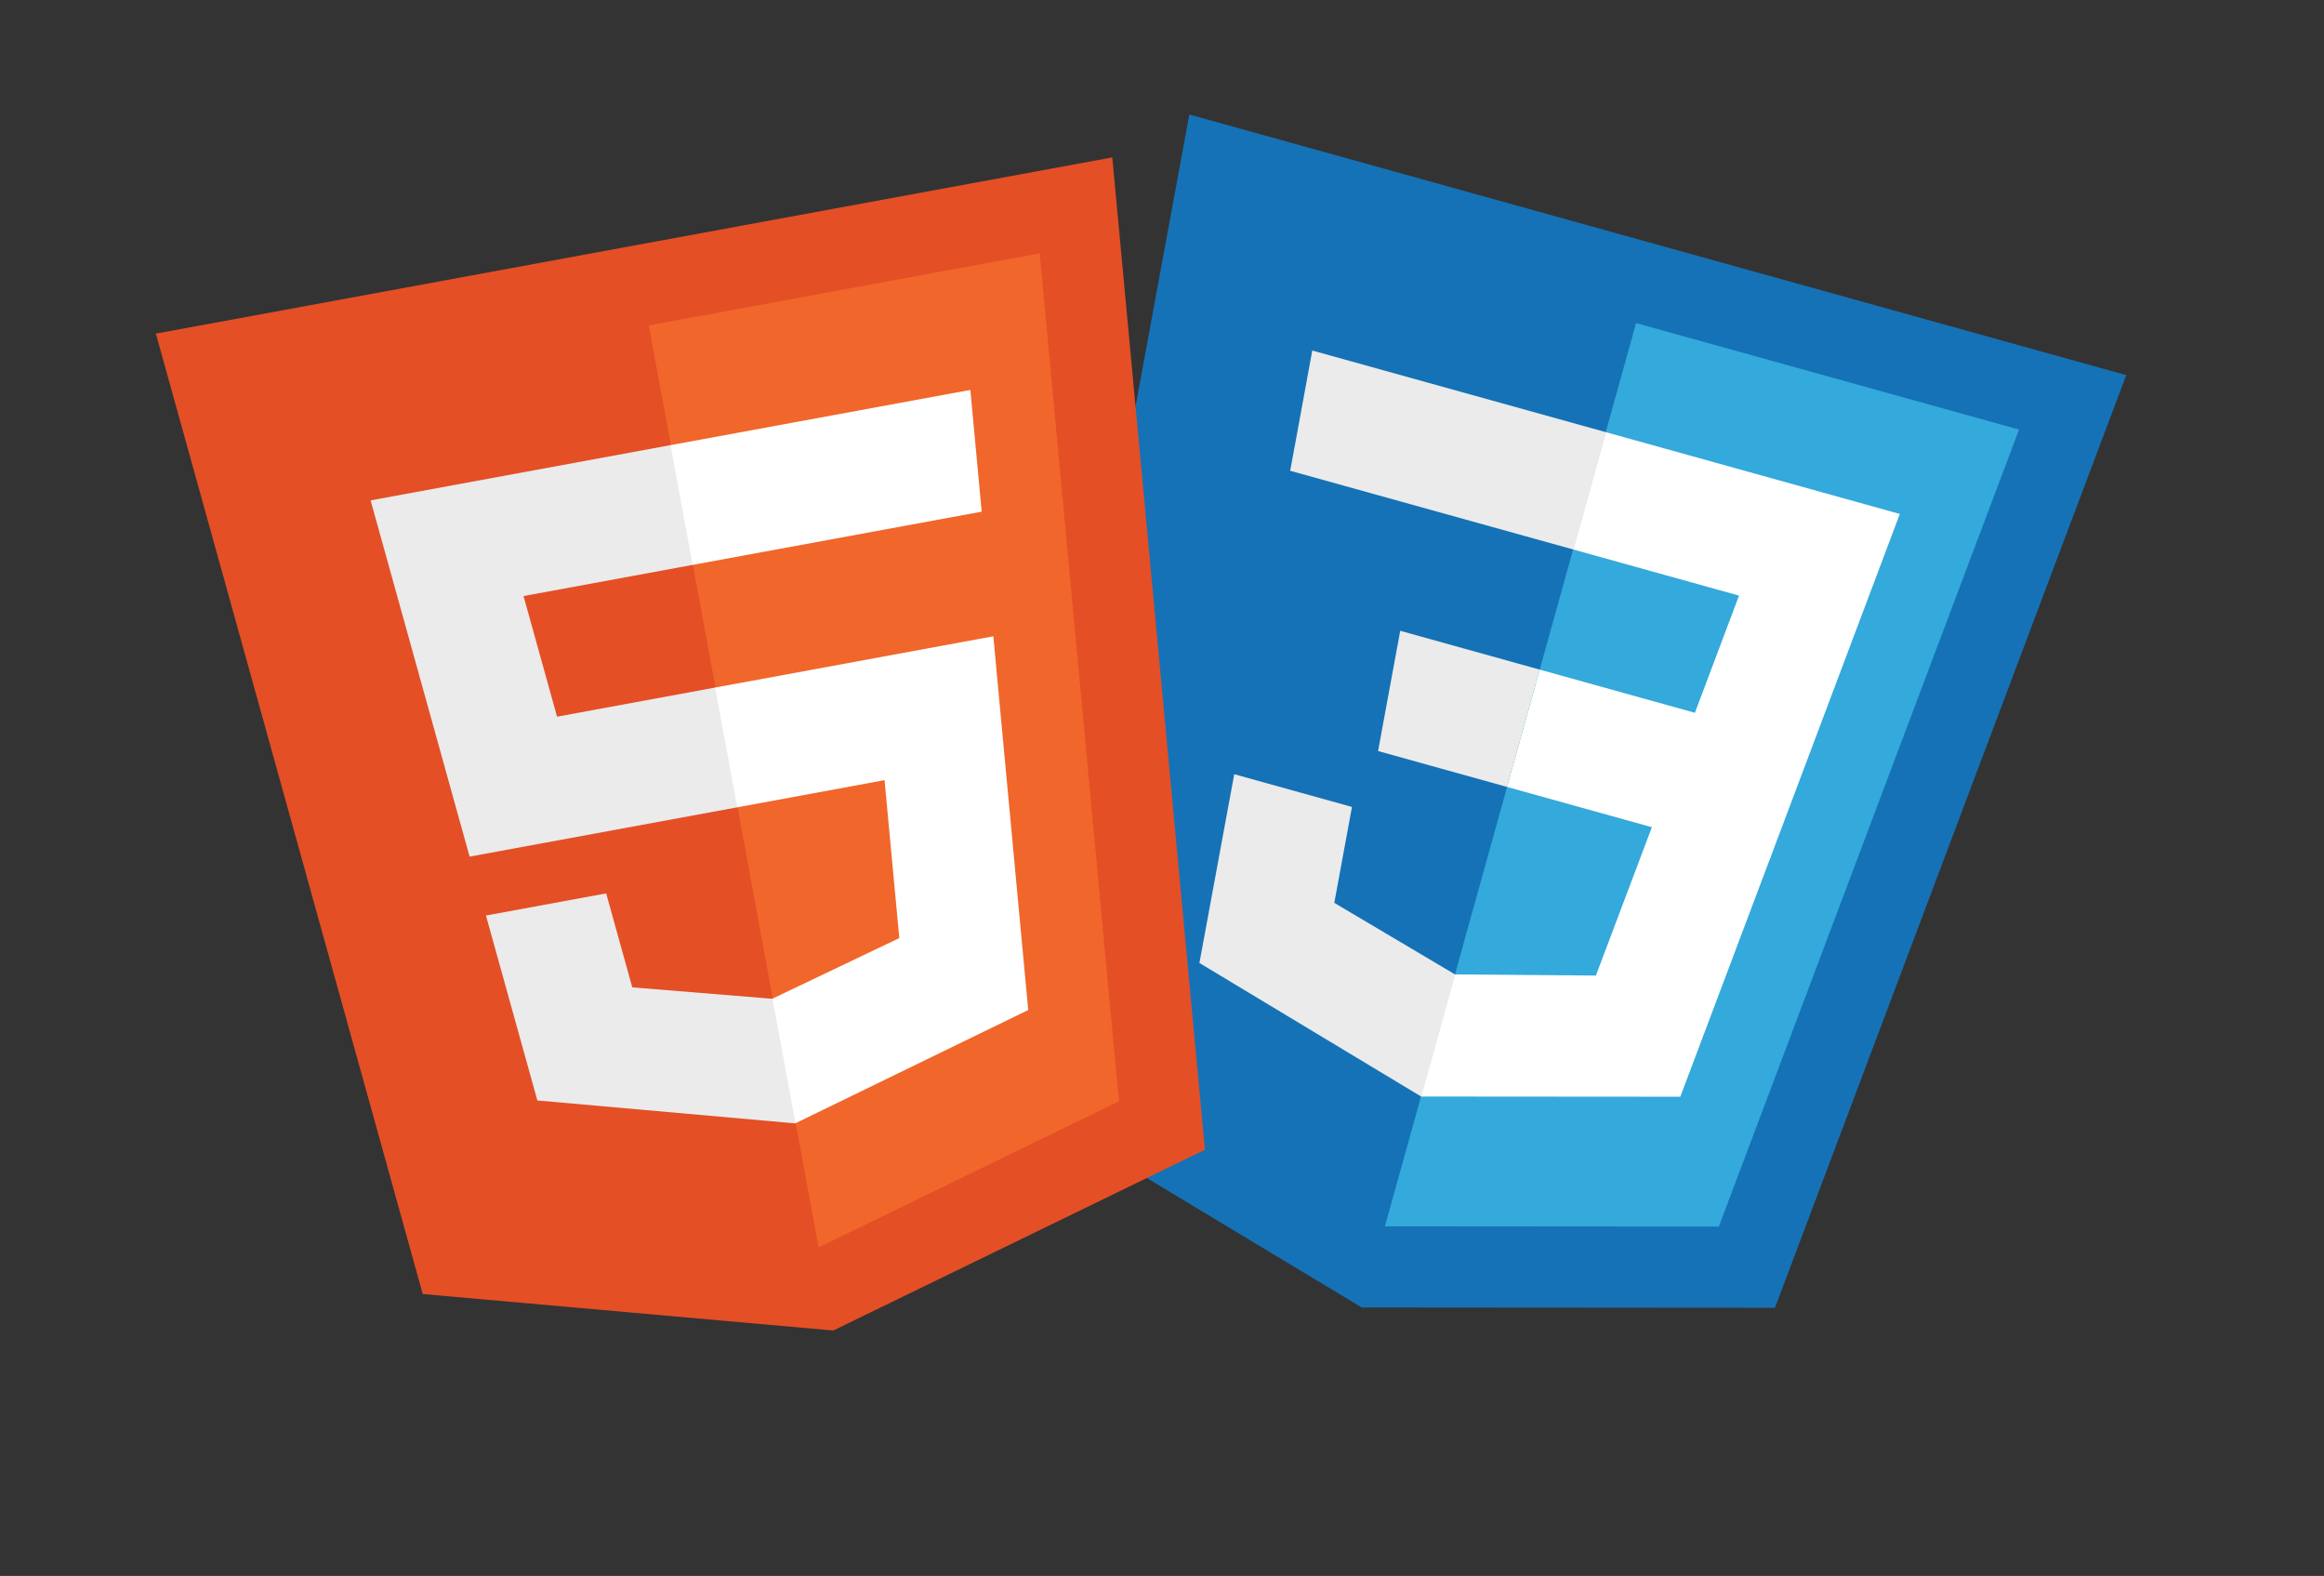 <svg width="59" height="40" viewBox="0 0 59 40" fill="none" xmlns="http://www.w3.org/2000/svg">
<rect x="0" y="0" width="59" height="40" fill="#333333" stroke="none"/>
<g clip-path="url(#clip0_16_16)">
<path d="M25.606 27.788L30.194 2.906L53.98 9.521L45.062 33.194L34.57 33.186L25.606 27.788Z" fill="#1572B6"/>
<path d="M35.159 31.126L43.637 31.133L51.258 10.903L41.535 8.2L35.159 31.126Z" fill="#33A9DC"/>
<path d="M39.089 16.996L43.029 18.092L44.149 15.118L39.937 13.946L40.765 10.968L48.231 13.045L47.938 13.824L44.924 21.827L38.26 19.974L39.089 16.996Z" fill="white"/>
<path d="M36.956 24.734L36.941 24.734L33.874 22.916L34.323 20.482L31.334 19.651L30.45 24.442L36.079 27.832L36.094 27.833L36.956 24.734Z" fill="#EBEBEB"/>
<path d="M41.983 20.873L40.515 24.761L36.945 24.733L36.083 27.832L42.658 27.837L42.843 27.347L44.97 21.704L41.983 20.873Z" fill="white"/>
<path d="M40.775 10.971L39.947 13.949L32.754 11.949L32.881 11.263L33.165 9.715L33.315 8.897L40.775 10.971ZM39.089 16.996L38.26 19.974L34.986 19.063L35.112 18.377L35.397 16.829L35.548 16.011L39.089 16.996Z" fill="#EBEBEB"/>
</g>
<g clip-path="url(#clip1_16_16)">
<path d="M10.732 32.845L3.957 8.468L28.238 3.995L30.59 29.183L21.155 33.771L10.732 32.845Z" fill="#E44F26"/>
<path d="M20.782 31.662L28.407 27.954L26.396 6.43L16.471 8.259L20.782 31.662Z" fill="#F1662A"/>
<path d="M18.164 17.45L14.142 18.191L13.291 15.129L17.591 14.337L17.031 11.297L9.409 12.701L9.632 13.504L11.922 21.743L18.724 20.49L18.164 17.45ZM19.618 25.344L19.605 25.351L16.052 25.061L15.389 22.676L12.337 23.238L13.642 27.932L20.188 28.513L20.201 28.507L19.618 25.344Z" fill="#EBEBEB"/>
<path d="M18.153 17.452L18.713 20.492L22.456 19.802L22.831 23.81L19.608 25.349L20.191 28.512L26.105 25.636L26.055 25.114L25.295 16.98L25.219 16.15L18.153 17.452ZM17.02 11.299L17.58 14.339L24.922 12.987L24.858 12.293L24.712 10.726L24.635 9.897L17.02 11.299Z" fill="white"/>
</g>
<defs>
<clipPath id="clip0_16_16">
<rect width="32" height="32" fill="white" transform="translate(27.208) rotate(15.542)"/>
</clipPath>
<clipPath id="clip1_16_16">
<rect width="32" height="32" fill="white" transform="translate(0 7.163) rotate(-10.438)"/>
</clipPath>
</defs>
</svg>
